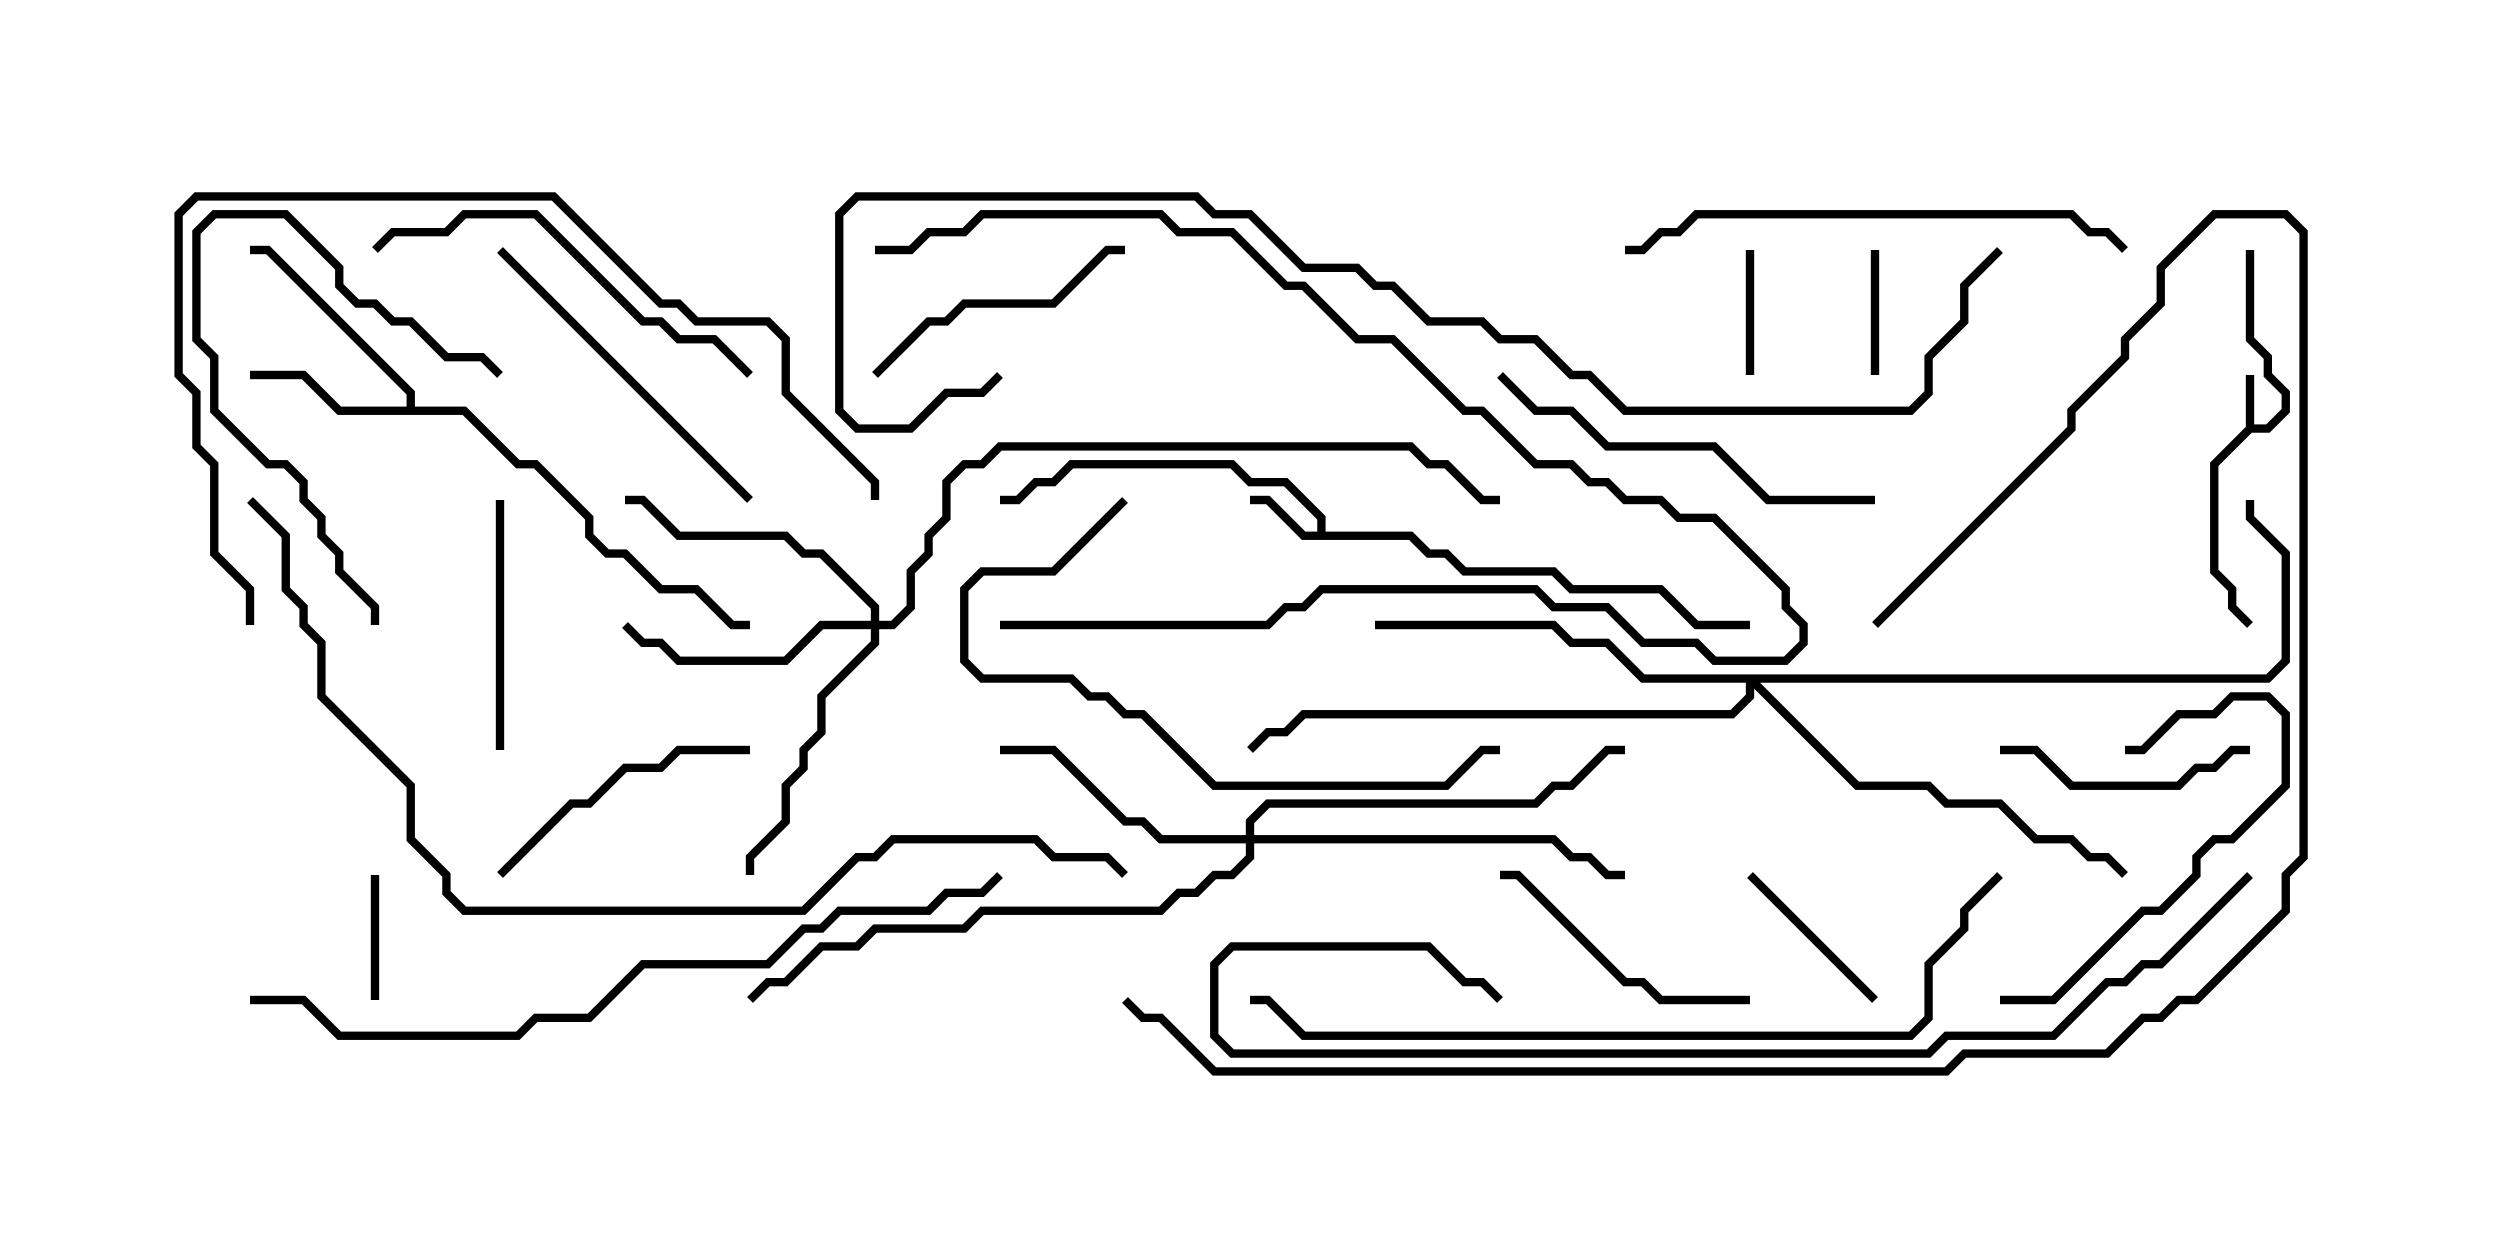 <svg version="1.1" width="30" height="15" xmlns="http://www.w3.org/2000/svg"><path d="M26.95,5.122L26.95,4.5L27.05,4.5L27.05,5.093L27.194,5.093L27.379,4.908L27.379,4.735L27.164,4.521L27.164,4.306L26.95,4.092L26.95,3L27.05,3L27.05,4.051L27.264,4.265L27.264,4.479L27.479,4.694L27.479,4.949L27.235,5.193L27.021,5.193L26.621,5.592L26.621,6.836L26.836,7.051L26.836,7.265L27.035,7.465L26.965,7.535L26.736,7.306L26.736,7.092L26.521,6.878L26.521,5.551z" stroke="none"/><path d="M15.807,6.379L15.807,6.235L15.408,5.836L14.979,5.836L14.765,5.621L12.878,5.621L12.664,5.836L12.449,5.836L12.235,6.05L12,6.05L12,5.95L12.194,5.95L12.408,5.736L12.622,5.736L12.836,5.521L14.806,5.521L15.021,5.736L15.449,5.736L15.907,6.194L15.907,6.379L16.949,6.379L17.164,6.593L17.378,6.593L17.592,6.807L18.664,6.807L18.878,7.021L19.949,7.021L20.378,7.45L21,7.45L21,7.55L20.336,7.55L19.908,7.121L18.836,7.121L18.622,6.907L17.551,6.907L17.336,6.693L17.122,6.693L16.908,6.479L15.622,6.479L15.194,6.05L15,6.05L15,5.95L15.235,5.95L15.664,6.379z" stroke="none"/><path d="M4.879,4.879L4.879,4.735L3.194,3.05L3,3.05L3,2.95L3.235,2.95L4.979,4.694L4.979,4.879L5.592,4.879L6.235,5.521L6.449,5.521L7.121,6.194L7.121,6.408L7.306,6.593L7.521,6.593L7.949,7.021L8.378,7.021L8.806,7.45L9,7.45L9,7.55L8.765,7.55L8.336,7.121L7.908,7.121L7.479,6.693L7.265,6.693L7.021,6.449L7.021,6.235L6.408,5.621L6.194,5.621L5.551,4.979L4.051,4.979L3.622,4.55L3,4.55L3,4.45L3.664,4.45L4.092,4.879z" stroke="none"/><path d="M10.45,7.45L10.45,7.306L9.836,6.693L9.622,6.693L9.408,6.479L8.122,6.479L7.694,6.05L7.5,6.05L7.5,5.95L7.735,5.95L8.164,6.379L9.449,6.379L9.664,6.593L9.878,6.593L10.55,7.265L10.55,7.45L10.694,7.45L10.879,7.265L10.879,6.836L11.093,6.622L11.093,6.408L11.307,6.194L11.307,5.765L11.551,5.521L11.765,5.521L11.979,5.307L16.949,5.307L17.164,5.521L17.378,5.521L17.806,5.95L18,5.95L18,6.05L17.765,6.05L17.336,5.621L17.122,5.621L16.908,5.407L12.021,5.407L11.806,5.621L11.592,5.621L11.407,5.806L11.407,6.235L11.193,6.449L11.193,6.664L10.979,6.878L10.979,7.306L10.735,7.55L10.55,7.55L10.55,7.735L9.907,8.378L9.907,8.806L9.693,9.021L9.693,9.235L9.479,9.449L9.479,9.878L9.05,10.306L9.05,10.5L8.95,10.5L8.95,10.265L9.379,9.836L9.379,9.408L9.593,9.194L9.593,8.979L9.807,8.765L9.807,8.336L10.45,7.694L10.45,7.55L9.878,7.55L9.449,7.979L8.122,7.979L7.908,7.764L7.694,7.764L7.465,7.535L7.535,7.465L7.735,7.664L7.949,7.664L8.164,7.879L9.408,7.879L9.836,7.45z" stroke="none"/><path d="M14.95,10.021L14.95,9.836L15.194,9.593L18.408,9.593L18.622,9.379L18.836,9.379L19.265,8.95L19.5,8.95L19.5,9.05L19.306,9.05L18.878,9.479L18.664,9.479L18.449,9.693L15.235,9.693L15.05,9.878L15.05,10.021L18.664,10.021L18.878,10.236L19.092,10.236L19.306,10.45L19.5,10.45L19.5,10.55L19.265,10.55L19.051,10.336L18.836,10.336L18.622,10.121L15.05,10.121L15.05,10.306L14.806,10.55L14.592,10.55L14.378,10.764L14.164,10.764L13.949,10.979L11.806,10.979L11.592,11.193L10.521,11.193L10.306,11.407L9.878,11.407L9.449,11.836L9.235,11.836L9.035,12.035L8.965,11.965L9.194,11.736L9.408,11.736L9.836,11.307L10.265,11.307L10.479,11.093L11.551,11.093L11.765,10.879L13.908,10.879L14.122,10.664L14.336,10.664L14.551,10.45L14.765,10.45L14.95,10.265L14.95,10.121L13.908,10.121L13.694,9.907L13.479,9.907L12.622,9.05L12,9.05L12,8.95L12.664,8.95L13.521,9.807L13.735,9.807L13.949,10.021z" stroke="none"/><path d="M27.194,8.093L27.379,7.908L27.379,6.664L26.95,6.235L26.95,6L27.05,6L27.05,6.194L27.479,6.622L27.479,7.949L27.235,8.193L21.121,8.193L22.306,9.379L23.164,9.379L23.378,9.593L24.021,9.593L24.449,10.021L24.878,10.021L25.092,10.236L25.306,10.236L25.535,10.465L25.465,10.535L25.265,10.336L25.051,10.336L24.836,10.121L24.408,10.121L23.979,9.693L23.336,9.693L23.122,9.479L22.265,9.479L21.05,8.264L21.05,8.378L20.806,8.621L15.664,8.621L15.449,8.836L15.235,8.836L15.035,9.035L14.965,8.965L15.194,8.736L15.408,8.736L15.622,8.521L20.765,8.521L20.95,8.336L20.95,8.193L19.694,8.193L19.265,7.764L18.836,7.764L18.622,7.55L16.5,7.55L16.5,7.45L18.664,7.45L18.878,7.664L19.306,7.664L19.735,8.093z" stroke="none"/><path d="M22.55,4.5L22.45,4.5L22.45,3L22.55,3z" stroke="none"/><path d="M4.45,10.5L4.55,10.5L4.55,12L4.45,12z" stroke="none"/><path d="M20.95,3L21.05,3L21.05,4.5L20.95,4.5z" stroke="none"/><path d="M22.535,11.965L22.465,12.035L20.965,10.535L21.035,10.465z" stroke="none"/><path d="M6.05,9L5.95,9L5.95,6L6.05,6z" stroke="none"/><path d="M24,9.05L24,8.95L24.449,8.95L24.878,9.379L26.122,9.379L26.336,9.164L26.551,9.164L26.765,8.95L27,8.95L27,9.05L26.806,9.05L26.592,9.264L26.378,9.264L26.164,9.479L24.836,9.479L24.408,9.05z" stroke="none"/><path d="M6.035,4.465L5.965,4.535L5.765,4.336L5.336,4.336L4.908,3.907L4.694,3.907L4.479,3.693L4.265,3.693L4.021,3.449L4.021,3.235L3.408,2.621L2.592,2.621L2.407,2.806L2.407,4.051L2.621,4.265L2.621,4.908L3.235,5.521L3.449,5.521L3.693,5.765L3.693,5.979L3.907,6.194L3.907,6.408L4.121,6.622L4.121,6.836L4.55,7.265L4.55,7.5L4.45,7.5L4.45,7.306L4.021,6.878L4.021,6.664L3.807,6.449L3.807,6.235L3.593,6.021L3.593,5.806L3.408,5.621L3.194,5.621L2.521,4.949L2.521,4.306L2.307,4.092L2.307,2.765L2.551,2.521L3.449,2.521L4.121,3.194L4.121,3.408L4.306,3.593L4.521,3.593L4.735,3.807L4.949,3.807L5.378,4.236L5.806,4.236z" stroke="none"/><path d="M6.035,10.535L5.965,10.465L6.836,9.593L7.051,9.593L7.479,9.164L7.908,9.164L8.122,8.95L9,8.95L9,9.05L8.164,9.05L7.949,9.264L7.521,9.264L7.092,9.693L6.878,9.693z" stroke="none"/><path d="M24,12.05L24,11.95L24.622,11.95L25.694,10.879L25.908,10.879L26.307,10.479L26.307,10.265L26.551,10.021L26.765,10.021L27.379,9.408L27.379,8.592L27.194,8.407L26.806,8.407L26.592,8.621L26.164,8.621L25.735,9.05L25.5,9.05L25.5,8.95L25.694,8.95L26.122,8.521L26.551,8.521L26.765,8.307L27.235,8.307L27.479,8.551L27.479,9.449L26.806,10.121L26.592,10.121L26.407,10.306L26.407,10.521L25.949,10.979L25.735,10.979L24.664,12.05z" stroke="none"/><path d="M10.535,4.535L10.465,4.465L11.122,3.807L11.336,3.807L11.551,3.593L12.622,3.593L13.265,2.95L13.5,2.95L13.5,3.05L13.306,3.05L12.664,3.693L11.592,3.693L11.378,3.907L11.164,3.907z" stroke="none"/><path d="M21,11.95L21,12.05L19.908,12.05L19.694,11.836L19.479,11.836L18.194,10.55L18,10.55L18,10.45L18.235,10.45L19.521,11.736L19.735,11.736L19.949,11.95z" stroke="none"/><path d="M5.965,3.035L6.035,2.965L9.035,5.965L8.965,6.035z" stroke="none"/><path d="M12,7.55L12,7.45L15.194,7.45L15.408,7.236L15.622,7.236L15.836,7.021L18.449,7.021L18.664,7.236L19.306,7.236L19.735,7.664L20.378,7.664L20.592,7.879L21.408,7.879L21.593,7.694L21.593,7.521L21.379,7.306L21.379,7.092L20.551,6.264L20.122,6.264L19.908,6.05L19.479,6.05L19.265,5.836L19.051,5.836L18.836,5.621L18.408,5.621L17.765,4.979L17.551,4.979L16.694,4.121L16.265,4.121L15.622,3.479L15.408,3.479L14.765,2.836L14.122,2.836L13.908,2.621L11.806,2.621L11.592,2.836L11.164,2.836L10.949,3.05L10.5,3.05L10.5,2.95L10.908,2.95L11.122,2.736L11.551,2.736L11.765,2.521L13.949,2.521L14.164,2.736L14.806,2.736L15.449,3.379L15.664,3.379L16.306,4.021L16.735,4.021L17.592,4.879L17.806,4.879L18.449,5.521L18.878,5.521L19.092,5.736L19.306,5.736L19.521,5.95L19.949,5.95L20.164,6.164L20.592,6.164L21.479,7.051L21.479,7.265L21.693,7.479L21.693,7.735L21.449,7.979L20.551,7.979L20.336,7.764L19.694,7.764L19.265,7.336L18.622,7.336L18.408,7.121L15.878,7.121L15.664,7.336L15.449,7.336L15.235,7.55z" stroke="none"/><path d="M22.5,5.95L22.5,6.05L21.194,6.05L20.551,5.407L19.265,5.407L18.836,4.979L18.408,4.979L17.965,4.535L18.035,4.465L18.449,4.879L18.878,4.879L19.306,5.307L20.592,5.307L21.235,5.95z" stroke="none"/><path d="M4.535,3.035L4.465,2.965L4.694,2.736L5.336,2.736L5.551,2.521L6.449,2.521L7.735,3.807L7.949,3.807L8.164,4.021L8.592,4.021L9.035,4.465L8.965,4.535L8.551,4.121L8.122,4.121L7.908,3.907L7.694,3.907L6.408,2.621L5.592,2.621L5.378,2.836L4.735,2.836z" stroke="none"/><path d="M13.465,5.965L13.535,6.035L12.664,6.907L11.806,6.907L11.621,7.092L11.621,7.908L11.806,8.093L12.878,8.093L13.092,8.307L13.306,8.307L13.521,8.521L13.735,8.521L14.592,9.379L17.336,9.379L17.765,8.95L18,8.95L18,9.05L17.806,9.05L17.378,9.479L14.551,9.479L13.694,8.621L13.479,8.621L13.265,8.407L13.051,8.407L12.836,8.193L11.765,8.193L11.521,7.949L11.521,7.051L11.765,6.807L12.622,6.807z" stroke="none"/><path d="M25.535,2.965L25.465,3.035L25.265,2.836L25.051,2.836L24.836,2.621L20.378,2.621L20.164,2.836L19.949,2.836L19.735,3.05L19.5,3.05L19.5,2.95L19.694,2.95L19.908,2.736L20.122,2.736L20.336,2.521L24.878,2.521L25.092,2.736L25.306,2.736z" stroke="none"/><path d="M3.05,7.5L2.95,7.5L2.95,7.092L2.521,6.664L2.521,5.592L2.307,5.378L2.307,4.735L2.093,4.521L2.093,2.551L2.336,2.307L6.664,2.307L7.949,3.593L8.164,3.593L8.378,3.807L9.235,3.807L9.479,4.051L9.479,4.694L10.55,5.765L10.55,6L10.45,6L10.45,5.806L9.379,4.735L9.379,4.092L9.194,3.907L8.336,3.907L8.122,3.693L7.908,3.693L6.622,2.407L2.378,2.407L2.193,2.592L2.193,4.479L2.407,4.694L2.407,5.336L2.621,5.551L2.621,6.622L3.05,7.051z" stroke="none"/><path d="M23.965,10.465L24.035,10.535L23.621,10.949L23.621,11.164L23.193,11.592L23.193,12.235L22.949,12.479L15.622,12.479L15.194,12.05L15,12.05L15,11.95L15.235,11.95L15.664,12.379L22.908,12.379L23.093,12.194L23.093,11.551L23.521,11.122L23.521,10.908z" stroke="none"/><path d="M3,12.05L3,11.95L3.664,11.95L4.092,12.379L6.194,12.379L6.408,12.164L7.051,12.164L7.694,11.521L9.194,11.521L9.622,11.093L9.836,11.093L10.051,10.879L11.122,10.879L11.336,10.664L11.765,10.664L11.965,10.465L12.035,10.535L11.806,10.764L11.378,10.764L11.164,10.979L10.092,10.979L9.878,11.193L9.664,11.193L9.235,11.621L7.735,11.621L7.092,12.264L6.449,12.264L6.235,12.479L4.051,12.479L3.622,12.05z" stroke="none"/><path d="M26.965,10.465L27.035,10.535L25.949,11.621L25.735,11.621L25.521,11.836L25.306,11.836L24.664,12.479L23.378,12.479L23.164,12.693L14.765,12.693L14.521,12.449L14.521,11.551L14.765,11.307L17.164,11.307L17.592,11.736L17.806,11.736L18.035,11.965L17.965,12.035L17.765,11.836L17.551,11.836L17.122,11.407L14.806,11.407L14.621,11.592L14.621,12.408L14.806,12.593L23.122,12.593L23.336,12.379L24.622,12.379L25.265,11.736L25.479,11.736L25.694,11.521L25.908,11.521z" stroke="none"/><path d="M22.535,7.535L22.465,7.465L24.807,5.122L24.807,4.908L25.45,4.265L25.45,4.051L25.879,3.622L25.879,3.194L26.551,2.521L27.449,2.521L27.693,2.765L27.693,10.306L27.479,10.521L27.479,10.949L26.378,12.05L26.164,12.05L25.949,12.264L25.735,12.264L25.306,12.693L23.592,12.693L23.378,12.907L14.551,12.907L13.908,12.264L13.694,12.264L13.465,12.035L13.535,11.965L13.735,12.164L13.949,12.164L14.592,12.807L23.336,12.807L23.551,12.593L25.265,12.593L25.694,12.164L25.908,12.164L26.122,11.95L26.336,11.95L27.379,10.908L27.379,10.479L27.593,10.265L27.593,2.806L27.408,2.621L26.592,2.621L25.979,3.235L25.979,3.664L25.55,4.092L25.55,4.306L24.907,4.949L24.907,5.164z" stroke="none"/><path d="M2.965,6.035L3.035,5.965L3.479,6.408L3.479,7.051L3.693,7.265L3.693,7.479L3.907,7.694L3.907,8.336L4.979,9.408L4.979,10.051L5.407,10.479L5.407,10.694L5.592,10.879L9.622,10.879L10.265,10.236L10.479,10.236L10.694,10.021L12.449,10.021L12.664,10.236L13.306,10.236L13.535,10.465L13.465,10.535L13.265,10.336L12.622,10.336L12.408,10.121L10.735,10.121L10.521,10.336L10.306,10.336L9.664,10.979L5.551,10.979L5.307,10.735L5.307,10.521L4.879,10.092L4.879,9.449L3.807,8.378L3.807,7.735L3.593,7.521L3.593,7.306L3.379,7.092L3.379,6.449z" stroke="none"/><path d="M23.965,2.965L24.035,3.035L23.621,3.449L23.621,3.878L23.193,4.306L23.193,4.735L22.949,4.979L19.479,4.979L19.051,4.55L18.836,4.55L18.408,4.121L17.979,4.121L17.765,3.907L17.122,3.907L16.694,3.479L16.479,3.479L16.265,3.264L15.622,3.264L14.979,2.621L14.551,2.621L14.336,2.407L10.306,2.407L10.121,2.592L10.121,4.908L10.306,5.093L10.908,5.093L11.336,4.664L11.765,4.664L11.965,4.465L12.035,4.535L11.806,4.764L11.378,4.764L10.949,5.193L10.265,5.193L10.021,4.949L10.021,2.551L10.265,2.307L14.378,2.307L14.592,2.521L15.021,2.521L15.664,3.164L16.306,3.164L16.521,3.379L16.735,3.379L17.164,3.807L17.806,3.807L18.021,4.021L18.449,4.021L18.878,4.45L19.092,4.45L19.521,4.879L22.908,4.879L23.093,4.694L23.093,4.265L23.521,3.836L23.521,3.408z" stroke="none"/></svg>